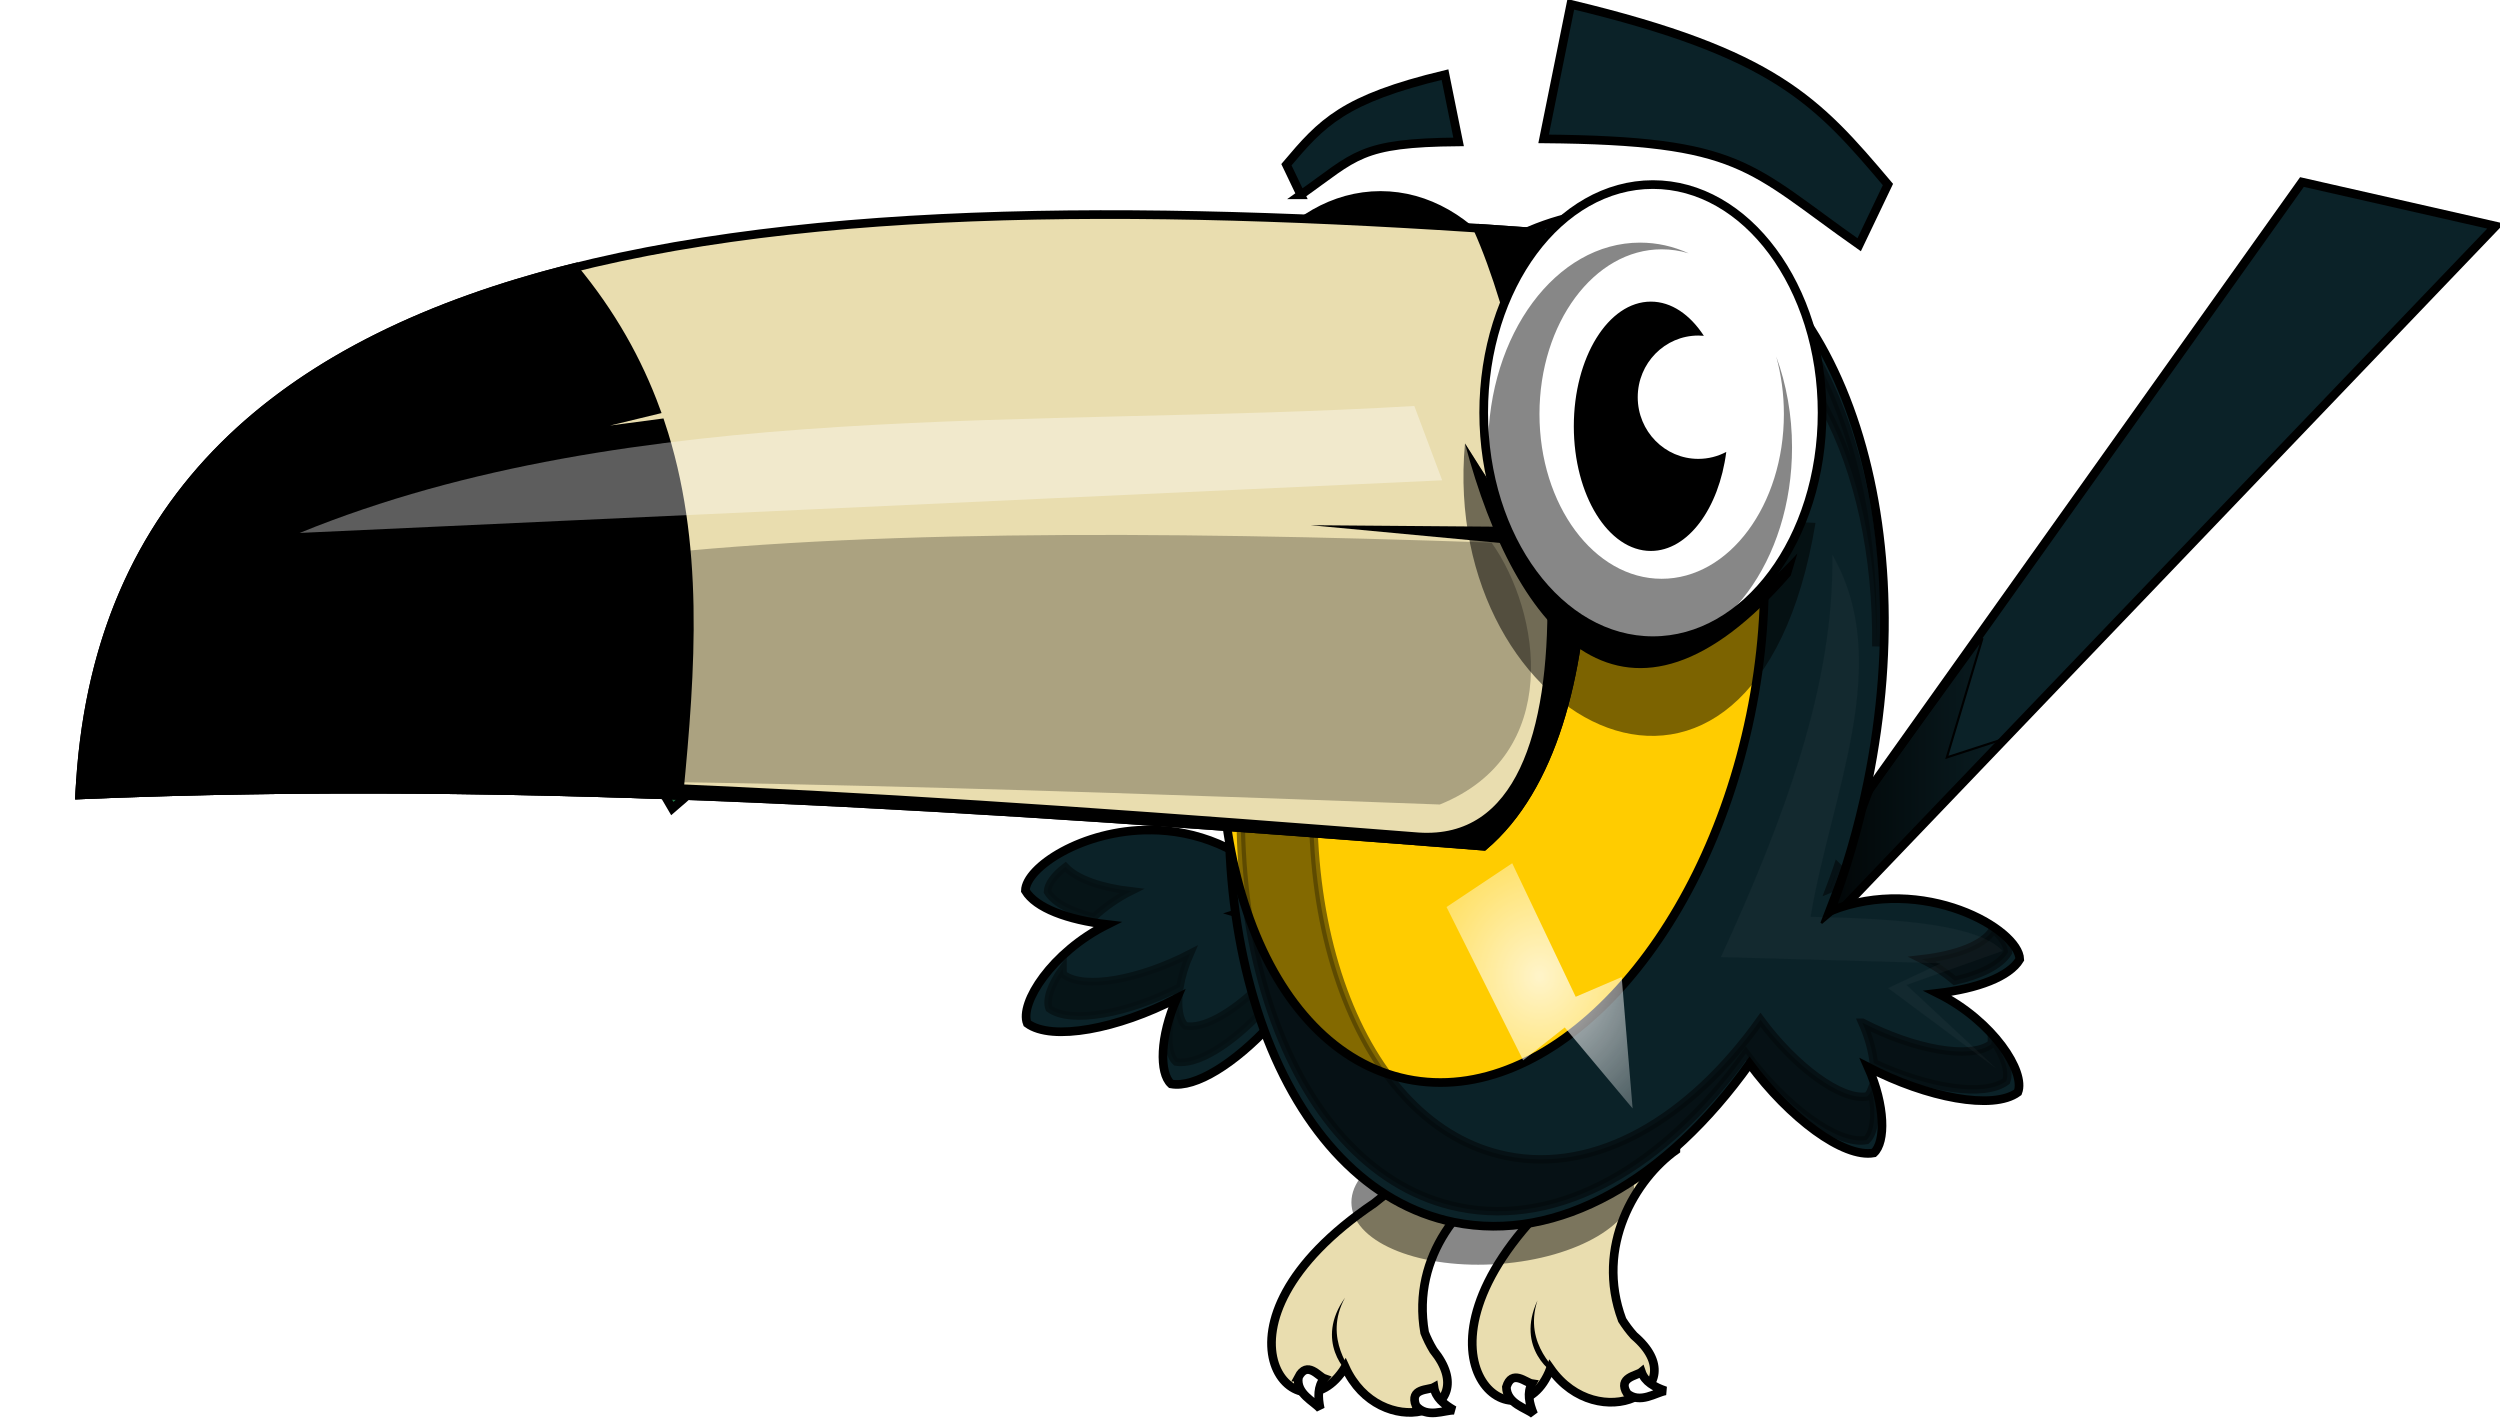 <?xml version="1.0" encoding="UTF-8" standalone="no"?>
<!-- Created with Inkscape (http://www.inkscape.org/) -->

<svg
   xmlns:dc="http://purl.org/dc/elements/1.1/"
   xmlns:cc="http://creativecommons.org/ns#"
   xmlns:rdf="http://www.w3.org/1999/02/22-rdf-syntax-ns#"
   xmlns:svg="http://www.w3.org/2000/svg"
   xmlns="http://www.w3.org/2000/svg"
   xmlns:xlink="http://www.w3.org/1999/xlink"
   xmlns:sodipodi="http://sodipodi.sourceforge.net/DTD/sodipodi-0.dtd"
   xmlns:inkscape="http://www.inkscape.org/namespaces/inkscape"
   width="576.745"
   height="327.238"
   id="svg12756"
   version="1.1"
   inkscape:version="0.48.3.1 r9886"
   sodipodi:docname="tucan.svg"
   inkscape:export-filename="/home/vladimir/Documentos/mis_sitios/pagina_mirror/animales/tucan.png"
   inkscape:export-xdpi="90"
   inkscape:export-ydpi="90">
  <defs
     id="defs12758">
    <inkscape:perspective
       sodipodi:type="inkscape:persp3d"
       inkscape:vp_x="0 : 526.18109 : 1"
       inkscape:vp_y="0 : 1000 : 0"
       inkscape:vp_z="744.09448 : 526.18109 : 1"
       inkscape:persp3d-origin="372.04724 : 350.78739 : 1"
       id="perspective12764" />
    <inkscape:perspective
       id="perspective12579"
       inkscape:persp3d-origin="0.5 : 0.33333333 : 1"
       inkscape:vp_z="1 : 0.5 : 1"
       inkscape:vp_y="0 : 1000 : 0"
       inkscape:vp_x="0 : 0.5 : 1"
       sodipodi:type="inkscape:persp3d" />
    <inkscape:perspective
       id="perspective12792"
       inkscape:persp3d-origin="0.5 : 0.33333333 : 1"
       inkscape:vp_z="1 : 0.5 : 1"
       inkscape:vp_y="0 : 1000 : 0"
       inkscape:vp_x="0 : 0.5 : 1"
       sodipodi:type="inkscape:persp3d" />
    <linearGradient
       inkscape:collect="always"
       xlink:href="#linearGradient12108"
       id="linearGradient12114"
       x1="1667.49"
       y1="12766.527"
       x2="1657.053"
       y2="12233.171"
       gradientUnits="userSpaceOnUse" />
    <linearGradient
       inkscape:collect="always"
       id="linearGradient12108">
      <stop
         style="stop-color:#000000;stop-opacity:1;"
         offset="0"
         id="stop12110" />
      <stop
         style="stop-color:#000000;stop-opacity:0;"
         offset="1"
         id="stop12112" />
    </linearGradient>
    <linearGradient
       inkscape:collect="always"
       xlink:href="#linearGradient12193"
       id="linearGradient12201"
       x1="2154.427"
       y1="12766.035"
       x2="2164.117"
       y2="12341.35"
       gradientUnits="userSpaceOnUse" />
    <linearGradient
       inkscape:collect="always"
       id="linearGradient12193">
      <stop
         style="stop-color:#000000;stop-opacity:1;"
         offset="0"
         id="stop12195" />
      <stop
         style="stop-color:#000000;stop-opacity:0;"
         offset="1"
         id="stop12197" />
    </linearGradient>
    <filter
       color-interpolation-filters="sRGB"
       inkscape:collect="always"
       id="filter12145"
       x="-0.243"
       width="1.486"
       y="-0.25"
       height="1.501">
      <feGaussianBlur
         inkscape:collect="always"
         stdDeviation="11.928"
         id="feGaussianBlur12147" />
    </filter>
    <filter
       color-interpolation-filters="sRGB"
       inkscape:collect="always"
       id="filter12267"
       x="-0.092"
       width="1.183"
       y="-0.135"
       height="1.269">
      <feGaussianBlur
         inkscape:collect="always"
         stdDeviation="4.404"
         id="feGaussianBlur12269" />
    </filter>
    <filter
       color-interpolation-filters="sRGB"
       inkscape:collect="always"
       id="filter12000"
       x="-0.1"
       width="1.201"
       y="-0.197"
       height="1.393">
      <feGaussianBlur
         inkscape:collect="always"
         stdDeviation="28.446"
         id="feGaussianBlur12002" />
    </filter>
    <filter
       color-interpolation-filters="sRGB"
       inkscape:collect="always"
       id="filter12082"
       x="-0.204"
       width="1.408"
       y="-0.088"
       height="1.177">
      <feGaussianBlur
         inkscape:collect="always"
         stdDeviation="7.354"
         id="feGaussianBlur12084" />
    </filter>
    <linearGradient
       inkscape:collect="always"
       xlink:href="#linearGradient12066"
       id="linearGradient12074"
       x1="2124.206"
       y1="12350.469"
       x2="2255.635"
       y2="12189.186"
       gradientUnits="userSpaceOnUse" />
    <linearGradient
       inkscape:collect="always"
       id="linearGradient12066">
      <stop
         style="stop-color:#000000;stop-opacity:1;"
         offset="0"
         id="stop12068" />
      <stop
         style="stop-color:#000000;stop-opacity:0;"
         offset="1"
         id="stop12070" />
    </linearGradient>
    <filter
       color-interpolation-filters="sRGB"
       inkscape:collect="always"
       id="filter11938"
       x="-0.048"
       width="1.095"
       y="-0.109"
       height="1.218">
      <feGaussianBlur
         inkscape:collect="always"
         stdDeviation="16.498"
         id="feGaussianBlur11940" />
    </filter>
    <filter
       color-interpolation-filters="sRGB"
       inkscape:collect="always"
       id="filter11909"
       x="-0.126"
       width="1.253"
       y="-0.219"
       height="1.438">
      <feGaussianBlur
         inkscape:collect="always"
         stdDeviation="5.849"
         id="feGaussianBlur11911" />
    </filter>
    <filter
       color-interpolation-filters="sRGB"
       inkscape:collect="always"
       id="filter11803"
       x="-0.101"
       width="1.201"
       y="-0.144"
       height="1.288">
      <feGaussianBlur
         inkscape:collect="always"
         stdDeviation="21.591"
         id="feGaussianBlur11805" />
    </filter>
    <filter
       color-interpolation-filters="sRGB"
       inkscape:collect="always"
       id="filter11762"
       x="-0.108"
       width="1.217"
       y="-0.084"
       height="1.169">
      <feGaussianBlur
         inkscape:collect="always"
         stdDeviation="15.976"
         id="feGaussianBlur11764" />
    </filter>
    <filter
       color-interpolation-filters="sRGB"
       inkscape:collect="always"
       id="filter11859"
       x="-0.179"
       width="1.358"
       y="-0.202"
       height="1.403">
      <feGaussianBlur
         inkscape:collect="always"
         stdDeviation="11.452"
         id="feGaussianBlur11861" />
    </filter>
    <filter
       color-interpolation-filters="sRGB"
       inkscape:collect="always"
       id="filter11687"
       x="-0.131"
       width="1.262"
       y="-0.657"
       height="2.314">
      <feGaussianBlur
         inkscape:collect="always"
         stdDeviation="34.049"
         id="feGaussianBlur11689" />
    </filter>
    <filter
       color-interpolation-filters="sRGB"
       inkscape:collect="always"
       id="filter11697"
       x="-0.097"
       width="1.195"
       y="-0.877"
       height="2.755">
      <feGaussianBlur
         inkscape:collect="always"
         stdDeviation="21.414"
         id="feGaussianBlur11699" />
    </filter>
    <filter
       color-interpolation-filters="sRGB"
       inkscape:collect="always"
       id="filter11829"
       x="-0.241"
       width="1.482"
       y="-0.132"
       height="1.264">
      <feGaussianBlur
         inkscape:collect="always"
         stdDeviation="13.06"
         id="feGaussianBlur11831" />
    </filter>
    <filter
       color-interpolation-filters="sRGB"
       inkscape:collect="always"
       id="filter11899"
       x="-0.228"
       width="1.457"
       y="-0.169"
       height="1.339">
      <feGaussianBlur
         inkscape:collect="always"
         stdDeviation="13.339"
         id="feGaussianBlur11901" />
    </filter>
    <linearGradient
       inkscape:collect="always"
       xlink:href="#linearGradient11956"
       id="linearGradient11962"
       x1="1983.423"
       y1="12202.362"
       x2="2246.577"
       y2="12202.362"
       gradientUnits="userSpaceOnUse" />
    <linearGradient
       inkscape:collect="always"
       id="linearGradient11956">
      <stop
         style="stop-color:#ffffff;stop-opacity:1;"
         offset="0"
         id="stop11958" />
      <stop
         style="stop-color:#ffffff;stop-opacity:0;"
         offset="1"
         id="stop11960" />
    </linearGradient>
    <filter
       color-interpolation-filters="sRGB"
       inkscape:collect="always"
       id="filter11952"
       x="-0.144"
       width="1.288"
       y="-0.542"
       height="2.084">
      <feGaussianBlur
         inkscape:collect="always"
         stdDeviation="12.264"
         id="feGaussianBlur11954" />
    </filter>
    <radialGradient
       inkscape:collect="always"
       xlink:href="#linearGradient11982"
       id="radialGradient11988"
       cx="1834.942"
       cy="12008.477"
       fx="1834.942"
       fy="12008.477"
       r="103.811"
       gradientTransform="matrix(1,0,0,1.131,0,-1577.48)"
       gradientUnits="userSpaceOnUse" />
    <linearGradient
       inkscape:collect="always"
       id="linearGradient11982">
      <stop
         style="stop-color:#ffffff;stop-opacity:1;"
         offset="0"
         id="stop11984" />
      <stop
         style="stop-color:#ffffff;stop-opacity:0;"
         offset="1"
         id="stop11986" />
    </linearGradient>
    <filter
       color-interpolation-filters="sRGB"
       inkscape:collect="always"
       id="filter11978"
       x="-0.709"
       width="2.418"
       y="-0.538"
       height="2.076">
      <feGaussianBlur
         inkscape:collect="always"
         stdDeviation="25.367"
         id="feGaussianBlur11980" />
    </filter>
    <radialGradient
       inkscape:collect="always"
       xlink:href="#linearGradient12018"
       id="radialGradient12024"
       cx="1810.193"
       cy="12603.866"
       fx="1810.193"
       fy="12603.866"
       r="237.274"
       gradientTransform="matrix(1,0,0,0.713,0,3616.89)"
       gradientUnits="userSpaceOnUse" />
    <linearGradient
       inkscape:collect="always"
       id="linearGradient12018">
      <stop
         style="stop-color:#ffffff;stop-opacity:1;"
         offset="0"
         id="stop12020" />
      <stop
         style="stop-color:#ffffff;stop-opacity:0;"
         offset="1"
         id="stop12022" />
    </linearGradient>
    <filter
       color-interpolation-filters="sRGB"
       inkscape:collect="always"
       id="filter12014"
       x="-0.253"
       width="1.506"
       y="-0.445"
       height="1.89">
      <feGaussianBlur
         inkscape:collect="always"
         stdDeviation="33.204"
         id="feGaussianBlur12016" />
    </filter>
    <filter
       color-interpolation-filters="sRGB"
       inkscape:collect="always"
       id="filter12062">
      <feGaussianBlur
         inkscape:collect="always"
         stdDeviation="8.155"
         id="feGaussianBlur12064" />
    </filter>
    <filter
       color-interpolation-filters="sRGB"
       inkscape:collect="always"
       id="filter12121"
       x="-0.073"
       width="1.145"
       y="-0.104"
       height="1.207">
      <feGaussianBlur
         inkscape:collect="always"
         stdDeviation="8.496"
         id="feGaussianBlur12123" />
    </filter>
    <filter
       color-interpolation-filters="sRGB"
       inkscape:collect="always"
       id="filter12135"
       x="-0.211"
       width="1.422"
       y="-0.165"
       height="1.329">
      <feGaussianBlur
         inkscape:collect="always"
         stdDeviation="3.328"
         id="feGaussianBlur12137" />
    </filter>
    <filter
       color-interpolation-filters="sRGB"
       inkscape:collect="always"
       id="filter12155">
      <feGaussianBlur
         inkscape:collect="always"
         stdDeviation="2.866"
         id="feGaussianBlur12157" />
    </filter>
    <linearGradient
       inkscape:collect="always"
       xlink:href="#linearGradient12369"
       id="linearGradient12377"
       x1="2106.405"
       y1="12687.062"
       x2="1990.691"
       y2="12774.409"
       gradientUnits="userSpaceOnUse" />
    <linearGradient
       inkscape:collect="always"
       id="linearGradient12369">
      <stop
         style="stop-color:#000000;stop-opacity:1;"
         offset="0"
         id="stop12371" />
      <stop
         style="stop-color:#000000;stop-opacity:0;"
         offset="1"
         id="stop12373" />
    </linearGradient>
    <filter
       color-interpolation-filters="sRGB"
       inkscape:collect="always"
       id="filter12217">
      <feGaussianBlur
         inkscape:collect="always"
         stdDeviation="2.837"
         id="feGaussianBlur12219" />
    </filter>
    <filter
       color-interpolation-filters="sRGB"
       inkscape:collect="always"
       id="filter12251">
      <feGaussianBlur
         inkscape:collect="always"
         stdDeviation="4.785"
         id="feGaussianBlur12253" />
    </filter>
    <filter
       color-interpolation-filters="sRGB"
       inkscape:collect="always"
       id="filter12257"
       x="-0.335"
       width="1.67"
       y="-0.425"
       height="1.85">
      <feGaussianBlur
         inkscape:collect="always"
         stdDeviation="7.472"
         id="feGaussianBlur12259" />
    </filter>
    <radialGradient
       inkscape:collect="always"
       xlink:href="#linearGradient12281"
       id="radialGradient12287"
       cx="2062.614"
       cy="12658.969"
       fx="2062.614"
       fy="12658.969"
       r="43.6"
       gradientTransform="matrix(1,0,0,0.876,0,1573.961)"
       gradientUnits="userSpaceOnUse" />
    <linearGradient
       inkscape:collect="always"
       id="linearGradient12281">
      <stop
         style="stop-color:#ffffff;stop-opacity:1;"
         offset="0"
         id="stop12283" />
      <stop
         style="stop-color:#ffffff;stop-opacity:0;"
         offset="1"
         id="stop12285" />
    </linearGradient>
    <filter
       color-interpolation-filters="sRGB"
       inkscape:collect="always"
       id="filter12383"
       x="-0.355"
       width="1.711"
       y="-0.429"
       height="1.859">
      <feGaussianBlur
         inkscape:collect="always"
         stdDeviation="8.652"
         id="feGaussianBlur12385" />
    </filter>
    <filter
       color-interpolation-filters="sRGB"
       inkscape:collect="always"
       id="filter12365"
       x="-0.151"
       width="1.302"
       y="-0.364"
       height="1.727">
      <feGaussianBlur
         inkscape:collect="always"
         stdDeviation="4.426"
         id="feGaussianBlur12367" />
    </filter>
    <filter
       color-interpolation-filters="sRGB"
       inkscape:collect="always"
       id="filter12393"
       x="-0.279"
       width="1.557"
       y="-0.161"
       height="1.322">
      <feGaussianBlur
         inkscape:collect="always"
         stdDeviation="18.77"
         id="feGaussianBlur12395" />
    </filter>
    <linearGradient
       inkscape:collect="always"
       xlink:href="#linearGradient12610"
       id="linearGradient12616"
       x1="1950.034"
       y1="11913.791"
       x2="2066.395"
       y2="11913.791"
       gradientUnits="userSpaceOnUse" />
    <linearGradient
       inkscape:collect="always"
       id="linearGradient12610">
      <stop
         style="stop-color:#000000;stop-opacity:1;"
         offset="0"
         id="stop12612" />
      <stop
         style="stop-color:#000000;stop-opacity:0;"
         offset="1"
         id="stop12614" />
    </linearGradient>
    <filter
       color-interpolation-filters="sRGB"
       inkscape:collect="always"
       id="filter12606"
       x="-0.167"
       width="1.335"
       y="-0.11"
       height="1.22">
      <feGaussianBlur
         inkscape:collect="always"
         stdDeviation="6.028"
         id="feGaussianBlur12608" />
    </filter>
    <linearGradient
       y2="11913.791"
       x2="2066.395"
       y1="11913.791"
       x1="1950.034"
       gradientUnits="userSpaceOnUse"
       id="linearGradient13023"
       xlink:href="#linearGradient12610"
       inkscape:collect="always" />
    <inkscape:perspective
       id="perspective17279"
       inkscape:persp3d-origin="0.5 : 0.33333333 : 1"
       inkscape:vp_z="1 : 0.5 : 1"
       inkscape:vp_y="0 : 1000 : 0"
       inkscape:vp_x="0 : 0.5 : 1"
       sodipodi:type="inkscape:persp3d" />
  </defs>
  <sodipodi:namedview
     id="base"
     pagecolor="#ffffff"
     bordercolor="#666666"
     borderopacity="1.0"
     inkscape:pageopacity="0.0"
     inkscape:pageshadow="2"
     inkscape:zoom="0.35"
     inkscape:cx="585.05531"
     inkscape:cy="-198.45977"
     inkscape:document-units="px"
     inkscape:current-layer="g12618"
     showgrid="false"
     inkscape:window-width="1264"
     inkscape:window-height="715"
     inkscape:window-x="0"
     inkscape:window-y="48"
     inkscape:window-maximized="1"
     fit-margin-top="0"
     fit-margin-left="0"
     fit-margin-right="0"
     fit-margin-bottom="0" />
  <g
     inkscape:label="Capa 1"
     inkscape:groupmode="layer"
     id="layer1"
     transform="translate(-120.169,-215.193)">
    <g
       transform="matrix(0.5,0,0,0.5,-442.127,-5561.613)"
       id="g12618">
      <g
         style="stroke-width:15.914;stroke-miterlimit:4;stroke-dasharray:none"
         transform="matrix(-0.251,0,0,0.251,1916.997,9620.313)"
         id="g5889-8-8">
        <path
           id="path5612-6-6-3"
           transform="matrix(-3.979,0,0,3.979,7626.849,-38274.799)"
           d="m 1654.938,11938.406 c -31.546,-0.183 -57.616,17.338 -57.875,28.032 4.786,7.989 19.56,13.508 37.844,15.624 -25.767,12.856 -40.609,36.376 -36.969,45.688 11.387,8.376 41.753,2.581 69.062,-11.562 -7.84,17.688 -8.128,34.463 -2.625,39.531 22.464,4.095 73.237,-46.751 79.531,-89.781 -17.791,0.398 -32.37,5.164 -44.094,12.343 -1.51,-0.526 -3.01,-0.969 -4.5,-1.406 7.961,-2.468 15.382,-5.709 21.719,-9.813 -19.397,-21.142 -41.872,-28.538 -62.094,-28.656 z"
           style="color:#000000;fill:#0b2228;fill-opacity:1;fill-rule:nonzero;stroke:#000000;stroke-width:4;stroke-linecap:butt;stroke-linejoin:miter;stroke-miterlimit:4;stroke-opacity:1;stroke-dasharray:none;stroke-dashoffset:0;marker:none;visibility:visible;display:inline;overflow:visible;filter:url(#filter5039-2-2);enable-background:accumulate"
           inkscape:connector-curvature="0" />
      </g>
      <g
         style="stroke-width:1.509;stroke-miterlimit:4;stroke-dasharray:none"
         transform="matrix(2.004,-1.737,1.737,2.004,-1681.792,10158.201)"
         id="g3917-4-0-0-5-1-6-5-8">
        <path
           style="color:#000000;fill:#217844;fill-opacity:1;fill-rule:nonzero;stroke:#000000;stroke-width:1.509;stroke-linecap:butt;stroke-linejoin:miter;stroke-miterlimit:4;stroke-opacity:1;stroke-dasharray:none;stroke-dashoffset:0;marker:none;visibility:visible;display:inline;overflow:visible;enable-background:accumulate"
           d="m 451.25,965.344 c 28.141,0.315 44.761,-10.329 53.393,-28.571 -31.365,-11.937 -48.212,-0.909 -53.393,28.571 z"
           id="path3860-2-1-2-4-7-5-62-0"
           transform="translate(0,308.268)"
           sodipodi:nodetypes="ccc"
           inkscape:connector-curvature="0" />
        <path
           style="fill:#000000;stroke:none"
           d="m 450.907,964.939 c 12.081,-16.779 28.293,-30.042 51.139,-27.653 -30.052,-2.132 -41.412,13.722 -51.139,27.653 z"
           id="path3862-13-4-3-6-6-3-1-8"
           transform="translate(0,308.268)"
           sodipodi:nodetypes="ccc"
           inkscape:connector-curvature="0" />
        <path
           style="color:#000000;fill:#000000;fill-opacity:1;fill-rule:nonzero;stroke:none;stroke-width:1.509;marker:none;visibility:visible;display:inline;overflow:visible;enable-background:accumulate"
           d="m 462.534,1252.802 c 7.037,1.205 6.324,6.367 8.058,10.281 -1.954,-3.595 -2.044,-7.62 -8.058,-10.281 z"
           id="path3864-2-2-0-6-2-0-1-5"
           sodipodi:nodetypes="ccc"
           inkscape:connector-curvature="0" />
      </g>
      <path
         id="path4315-1-8"
         d="m 1801.611,12077.248 c -14.51,10.448 -29.672,20.666 -42.963,31.523 -83.697,56.509 -35.537,111.907 -13.394,75.599 15.851,34.881 64.661,21.91 40.697,-7.754 -1.683,-2.769 -2.98,-5.5 -4.032,-8.144 -6.234,-35.797 18.217,-62.869 38.85,-72.445 3.864,-17.247 -6.892,-18.829 -19.158,-18.779 z"
         style="color:#000000;fill:#e9ddaf;fill-opacity:1;fill-rule:nonzero;stroke:#000000;stroke-width:4;stroke-linecap:butt;stroke-linejoin:miter;stroke-miterlimit:4;stroke-opacity:1;stroke-dasharray:none;stroke-dashoffset:0;marker:none;visibility:visible;display:inline;overflow:visible;filter:url(#filter5039-2-2);enable-background:accumulate"
         inkscape:connector-curvature="0" />
      <path
         sodipodi:nodetypes="ccc"
         id="path4380-0-1"
         d="m 1749.257,12188.889 c -0.39,-2.302 -14.576,-17.493 -4.066,-36.52 -14.089,19.702 0.381,35.259 4.066,36.52 z"
         style="fill:#000000;stroke:none"
         inkscape:connector-curvature="0" />
      <path
         sodipodi:nodetypes="cccc"
         id="path4382-21-8"
         d="m 1723.679,12189.026 c -1.203,7.687 7.165,11.114 10.074,14.591 -1.112,-5.379 -1.243,-10.346 1.823,-13.971 -2.629,-0.908 -7.825,-8.397 -11.897,-0.62 z"
         style="color:#000000;fill:#ffffff;fill-opacity:1;fill-rule:nonzero;stroke:#000000;stroke-width:4;stroke-linecap:butt;stroke-linejoin:miter;stroke-miterlimit:4;stroke-opacity:1;stroke-dasharray:none;stroke-dashoffset:0;marker:none;visibility:visible;display:inline;overflow:visible;enable-background:accumulate"
         inkscape:connector-curvature="0" />
      <path
         sodipodi:nodetypes="cccc"
         id="path4382-2-2-5"
         d="m 1777.913,12202.22 c 4.976,5.981 13.077,1.962 17.609,2.076 -4.772,-2.719 -8.589,-5.902 -9.285,-10.598 -2.418,1.374 -11.473,0.328 -8.325,8.522 z"
         style="color:#000000;fill:#ffffff;fill-opacity:1;fill-rule:nonzero;stroke:#000000;stroke-width:4;stroke-linecap:butt;stroke-linejoin:miter;stroke-miterlimit:4;stroke-opacity:1;stroke-dasharray:none;stroke-dashoffset:0;marker:none;visibility:visible;display:inline;overflow:visible;enable-background:accumulate"
         inkscape:connector-curvature="0" />
      <path
         id="path4315-0"
         d="m 1875.56,12069.358 c -12.331,12.948 -25.344,25.792 -36.4,38.917 -71.816,70.999 -14.251,116.546 0.803,76.772 22.022,31.353 67.596,9.588 38.564,-15.139 -2.165,-2.411 -3.945,-4.854 -5.468,-7.258 -12.74,-34.029 6.289,-65.153 24.797,-78.376 0.611,-17.664 -10.252,-17.232 -22.298,-14.916 z"
         style="color:#000000;fill:#e9ddaf;fill-opacity:1;fill-rule:nonzero;stroke:#000000;stroke-width:4;stroke-linecap:butt;stroke-linejoin:miter;stroke-miterlimit:4;stroke-opacity:1;stroke-dasharray:none;stroke-dashoffset:0;marker:none;visibility:visible;display:inline;overflow:visible;filter:url(#filter5039-2-2);enable-background:accumulate"
         inkscape:connector-curvature="0" />
      <path
         sodipodi:nodetypes="ccc"
         id="path4380-1-1"
         d="m 1844.732,12188.749 c -0.808,-2.191 -17.557,-14.499 -10.743,-35.14 -10.206,21.966 6.889,34.582 10.743,35.14 z"
         style="fill:#000000;stroke:none"
         inkscape:connector-curvature="0" />
      <path
         sodipodi:nodetypes="cccc"
         id="path4382-9-4"
         d="m 1819.619,12193.609 c 0.237,7.777 9.095,9.599 12.596,12.479 -2.086,-5.081 -3.133,-9.938 -0.789,-14.067 -2.751,-0.407 -9.242,-6.807 -11.807,1.588 z"
         style="color:#000000;fill:#ffffff;fill-opacity:1;fill-rule:nonzero;stroke:#000000;stroke-width:4;stroke-linecap:butt;stroke-linejoin:miter;stroke-miterlimit:4;stroke-opacity:1;stroke-dasharray:none;stroke-dashoffset:0;marker:none;visibility:visible;display:inline;overflow:visible;enable-background:accumulate"
         inkscape:connector-curvature="0" />
      <path
         sodipodi:nodetypes="cccc"
         id="path4382-2-5-9"
         d="m 1875.357,12196.556 c 5.996,4.96 13.214,-0.487 17.69,-1.213 -5.193,-1.79 -9.531,-4.212 -11.083,-8.7 -2.122,1.798 -11.215,2.442 -6.607,9.913 z"
         style="color:#000000;fill:#ffffff;fill-opacity:1;fill-rule:nonzero;stroke:#000000;stroke-width:4;stroke-linecap:butt;stroke-linejoin:miter;stroke-miterlimit:4;stroke-opacity:1;stroke-dasharray:none;stroke-dashoffset:0;marker:none;visibility:visible;display:inline;overflow:visible;enable-background:accumulate"
         inkscape:connector-curvature="0" />
      <path
         sodipodi:nodetypes="ccccc"
         id="path5815-9-8"
         d="m 1724.777,11643.499 c 25.609,-17.99 26.899,-24.022 72.799,-24.426 l -6.272,-31.037 c -47.105,11.291 -56.834,22.248 -73.164,41.567 l 6.638,13.896 z"
         style="color:#000000;fill:#0b2228;fill-opacity:1;fill-rule:nonzero;stroke:#000000;stroke-width:4;stroke-linecap:butt;stroke-linejoin:miter;stroke-miterlimit:4;stroke-opacity:1;stroke-dasharray:none;stroke-dashoffset:0;marker:none;visibility:visible;display:inline;overflow:visible;filter:url(#filter5039-2-2);enable-background:accumulate"
         inkscape:connector-curvature="0" />
      <path
         id="path5925-3"
         d="m 1912.495,12037.754 363.585,-379.835 -89.373,-20.312 -276.243,387.96 2.031,12.187 z"
         style="color:#000000;fill:#0b2228;fill-opacity:1;fill-rule:nonzero;stroke:#000000;stroke-width:4;stroke-linecap:butt;stroke-linejoin:miter;stroke-miterlimit:4;stroke-opacity:1;stroke-dasharray:none;stroke-dashoffset:0;marker:none;visibility:visible;display:inline;overflow:visible;filter:url(#filter5039-2-2);enable-background:accumulate"
         inkscape:connector-curvature="0" />
      <path
         transform="matrix(1.172,-0.088,0.103,0.996,-1566.068,193.467)"
         d="m 1873.833,12120.099 c 0,17.573 -24.874,31.819 -55.558,31.819 -30.684,0 -55.558,-14.246 -55.558,-31.819 0,-17.574 24.874,-31.82 55.558,-31.82 30.684,0 55.558,14.246 55.558,31.82 z"
         sodipodi:ry="31.819805"
         sodipodi:rx="55.558388"
         sodipodi:cy="12120.099"
         sodipodi:cx="1818.2745"
         id="path11903"
         style="opacity:0.687;color:#000000;fill:#000000;fill-opacity:1;fill-rule:nonzero;stroke:none;stroke-width:4;marker:none;visibility:visible;display:inline;overflow:visible;filter:url(#filter11909);enable-background:accumulate"
         sodipodi:type="arc" />
      <g
         style="opacity:0.651;stroke-width:15.914;stroke-miterlimit:4;stroke-dasharray:none"
         transform="matrix(-0.251,0,0,0.251,1915.084,9615.497)"
         id="g5889-8-8-1">
        <path
           id="path5612-6-6-3-8"
           d="m 1190.822,9314.95 c 20.512,15.704 32.63,32.364 32.958,45.879 -12.387,20.679 -43.861,36.621 -85.296,46.534 -19.002,-17.715 -42.235,-34.505 -68.981,-47.847 55.199,-6.388 100.886,-22.007 121.319,-44.565 z m -354.32,16.426 c 9.605,3.949 19.544,7.446 29.782,10.62 -5.012,1.472 -10.031,2.94 -15.11,4.709 -6.345,-3.886 -12.971,-7.512 -19.818,-10.949 1.699,-1.486 3.438,-2.95 5.146,-4.38 z m -127.231,27.701 c 2.573,0.055 5.13,0.22 7.665,0.329 47.607,129.837 187.193,259.974 253.477,247.893 11.191,-10.308 15.193,-35.069 10.84,-66.134 24.922,59.721 25.335,115.306 6.679,132.485 -78.71,14.348 -256.605,-163.806 -278.66,-314.574 z m 252.273,115.187 c 91.879,47.581 194.034,67.052 232.345,38.871 1.291,-3.3 1.922,-7.123 1.862,-11.388 21.881,29.744 31.234,57.869 24.964,73.909 -39.656,29.169 -144.997,9.261 -240.228,-39.638 -3.165,-19.043 -9.376,-40.172 -18.942,-61.755 z"
           style="opacity:0.799;color:#000000;fill:#000000;fill-opacity:1;fill-rule:nonzero;stroke:#000000;stroke-width:14.015;stroke-linecap:butt;stroke-linejoin:miter;stroke-miterlimit:4;stroke-opacity:1;stroke-dasharray:none;stroke-dashoffset:0;marker:none;visibility:visible;display:inline;overflow:visible;filter:url(#filter11803);enable-background:accumulate"
           inkscape:connector-curvature="0" />
      </g>
      <path
         id="path5470-6"
         d="m 1871.625,11651.188 c -73.608,0.1 -148.156,86.536 -172.312,204.781 -26.203,128.266 16.821,245.368 96.094,261.562 48.06,9.818 98.399,-19.706 136.438,-73.062 18.374,24.905 43.355,43.645 57.344,41.093 5.505,-5.069 5.223,-21.835 -2.625,-39.531 27.309,14.144 57.675,19.939 69.062,11.563 3.64,-9.312 -11.201,-32.833 -36.969,-45.688 18.284,-2.116 33.058,-7.635 37.844,-15.625 -0.338,-13.916 -44.374,-39.412 -87.344,-22.375 7.113,-18.575 12.959,-38.429 17.219,-59.281 26.203,-128.266 -16.821,-245.367 -96.094,-261.563 -6.193,-1.265 -12.418,-1.884 -18.656,-1.874 z"
         style="color:#000000;fill:#0b2228;fill-opacity:1;fill-rule:nonzero;stroke:#000000;stroke-width:4;stroke-linecap:butt;stroke-linejoin:miter;stroke-miterlimit:4;stroke-opacity:1;stroke-dasharray:none;stroke-dashoffset:0;marker:none;visibility:visible;display:inline;overflow:visible;filter:url(#filter5039-2-2);enable-background:accumulate"
         inkscape:connector-curvature="0" />
      <path
         transform="matrix(0.204,0.042,-0.042,0.204,2058.986,10075.837)"
         d="m 1154.286,8624.016 c 0,520.85 -260.954,943.083 -582.857,943.083 -321.903,0 -582.857,-422.233 -582.857,-943.083 0,-520.85 260.954,-943.083 582.857,-943.083 321.903,0 582.857,422.233 582.857,943.083 z"
         sodipodi:ry="943.08264"
         sodipodi:rx="582.85712"
         sodipodi:cy="8624.0156"
         sodipodi:cx="571.42853"
         id="path5470-9-0"
         style="color:#000000;fill:#ffcc00;fill-opacity:1;fill-rule:nonzero;stroke:#000000;stroke-width:19.234;stroke-linecap:butt;stroke-linejoin:miter;stroke-miterlimit:4;stroke-opacity:1;stroke-dasharray:none;stroke-dashoffset:0;marker:none;visibility:visible;display:inline;overflow:visible;filter:url(#filter5039-2-2);enable-background:accumulate"
         sodipodi:type="arc" />
      <path
         id="path5470-6-2"
         d="m 1871.697,11658.132 c -71.426,0.1 -143.764,83.967 -167.203,198.705 -25.427,124.465 16.322,238.095 93.245,253.806 46.635,9.531 95.482,-19.118 132.392,-70.892 17.829,24.163 42.069,42.35 55.643,39.875 3.724,-3.428 4.713,-12.369 2.396,-23.293 -0.514,1.322 -1.18,2.399 -2.002,3.159 -12.021,2.186 -33.485,-13.939 -49.276,-35.328 -32.69,45.854 -75.96,71.221 -117.261,62.77 -68.127,-13.905 -105.09,-114.52 -82.571,-224.758 20.759,-101.617 84.812,-175.868 148.07,-175.968 5.361,-0.01 10.72,0.513 16.041,1.607 55.3,11.292 90.061,79.723 89.151,164.051 2.978,-98.254 -36.631,-178.862 -100.523,-191.916 -6.009,-1.229 -12.05,-1.829 -18.103,-1.818 z m 100.796,295.619 c -1.139,3.301 -2.319,6.579 -3.548,9.793 0.092,-0.04 0.183,-0.06 0.273,-0.09 1.137,-3.194 2.216,-6.439 3.275,-9.706 z m 71.412,28.139 c 0.051,0.298 0.114,0.566 0.121,0.854 -4.112,6.862 -16.824,11.614 -32.537,13.43 5.665,2.826 10.713,6.251 15.04,9.918 11.939,-2.726 21.038,-7.22 24.562,-13.101 -0.082,-3.293 -2.699,-7.234 -7.186,-11.101 z m -59.98,43.607 c 2.941,6.63 4.651,13.121 5.246,18.681 24.833,11.565 50.842,15.83 61.071,8.306 1.697,-4.34 -0.753,-11.863 -6.519,-19.891 0.01,1.063 -0.131,2.022 -0.455,2.853 -9.786,7.205 -35.873,2.205 -59.343,-9.949 z"
         style="opacity:0.699;color:#000000;fill:#000000;fill-opacity:1;fill-rule:nonzero;stroke:#000000;stroke-width:3.881;stroke-linecap:butt;stroke-linejoin:miter;stroke-miterlimit:4;stroke-opacity:1;stroke-dasharray:none;stroke-dashoffset:0;marker:none;visibility:visible;display:inline;overflow:visible;filter:url(#filter11762);enable-background:accumulate"
         inkscape:connector-curvature="0" />
      <path
         transform="matrix(0.297,0,0,0.297,1585.054,9309.948)"
         d="m 857.143,8212.362 c 0,195.667 -117.685,354.286 -262.857,354.286 -145.172,0 -262.857,-158.619 -262.857,-354.286 0,-195.667 117.685,-354.286 262.857,-354.286 145.172,0 262.857,158.619 262.857,354.286 z"
         sodipodi:ry="354.28571"
         sodipodi:rx="262.85715"
         sodipodi:cy="8212.3623"
         sodipodi:cx="594.28571"
         id="path5533-5-4"
         style="color:#000000;fill:#000000;fill-opacity:1;fill-rule:nonzero;stroke:#000000;stroke-width:13.457;stroke-linecap:butt;stroke-linejoin:miter;stroke-miterlimit:4;stroke-opacity:1;stroke-dasharray:none;stroke-dashoffset:0;marker:none;visibility:visible;display:inline;overflow:visible;filter:url(#filter5039-2-2);enable-background:accumulate"
         sodipodi:type="arc" />
      <path
         sodipodi:nodetypes="cccc"
         id="path5472-7"
         d="m 1835.707,11660.938 c 25.225,74.722 36.968,229.116 -26.55,283.109 -234.121,-18.391 -442.195,-32.356 -647.803,-23.678 12.49,-267.415 331.858,-284.521 674.353,-259.431 z"
         style="color:#000000;fill:#e9ddaf;fill-opacity:1;fill-rule:nonzero;stroke:#000000;stroke-width:4;stroke-linecap:butt;stroke-linejoin:miter;stroke-miterlimit:4;stroke-opacity:1;stroke-dasharray:none;stroke-dashoffset:0;marker:none;visibility:visible;display:inline;overflow:visible;filter:url(#filter5039-2-2);enable-background:accumulate"
         inkscape:connector-curvature="0" />
      <path
         sodipodi:nodetypes="ccccccc"
         id="path5472-0-8"
         d="m 1806.293,11658.887 c 33.636,74.59 66.808,287.079 -27.295,280.85 -222.566,-17.483 -421.597,-30.964 -617.343,-24.797 -0.113,1.799 -0.213,3.605 -0.298,5.428 205.608,-8.678 413.682,5.29 647.804,23.681 63.518,-53.992 51.774,-208.391 26.549,-283.112 -9.827,-0.72 -19.634,-1.405 -29.416,-2.05 z"
         style="color:#000000;fill:#000000;fill-opacity:1;fill-rule:nonzero;stroke:#000000;stroke-width:4;stroke-linecap:butt;stroke-linejoin:miter;stroke-miterlimit:4;stroke-opacity:1;stroke-dasharray:none;stroke-dashoffset:0;marker:none;visibility:visible;display:inline;overflow:visible;filter:url(#filter5039-2-2);enable-background:accumulate"
         inkscape:connector-curvature="0" />
      <path
         sodipodi:nodetypes="cccc"
         id="path5792-7"
         d="m 1953.88,11808.99 c -73.624,80.449 -116.017,8.221 -153.356,-50.78 23.55,88.745 74.67,148.141 150.309,60.936 l 3.047,-10.156 z"
         style="color:#000000;fill:#000000;fill-opacity:1;fill-rule:nonzero;stroke:none;stroke-width:15.914;marker:none;visibility:visible;display:inline;overflow:visible;filter:url(#filter5039-2-2);enable-background:accumulate"
         inkscape:connector-curvature="0" />
      <path
         sodipodi:nodetypes="cccc"
         id="path5792-7-2"
         d="m 1942.452,11793.99 c -73.624,80.449 -104.589,23.221 -141.927,-35.78 -12.002,131.011 133.58,206.556 161.738,36.65 l -19.81,-0.87 z"
         style="opacity:0.715;color:#000000;fill:#000000;fill-opacity:1;fill-rule:nonzero;stroke:none;stroke-width:15.914;marker:none;visibility:visible;display:inline;overflow:visible;filter:url(#filter11859);enable-background:accumulate"
         inkscape:connector-curvature="0" />
      <path
         transform="matrix(0.297,0,0,0.297,1710.728,9304.923)"
         d="m 857.143,8212.362 c 0,195.667 -117.685,354.286 -262.857,354.286 -145.172,0 -262.857,-158.619 -262.857,-354.286 0,-195.667 117.685,-354.286 262.857,-354.286 145.172,0 262.857,158.619 262.857,354.286 z"
         sodipodi:ry="354.28571"
         sodipodi:rx="262.85715"
         sodipodi:cy="8212.3623"
         sodipodi:cx="594.28571"
         id="path5533-0"
         style="color:#000000;fill:#ffffff;fill-opacity:1;fill-rule:nonzero;stroke:#000000;stroke-width:13.457;stroke-linecap:butt;stroke-linejoin:miter;stroke-miterlimit:4;stroke-opacity:1;stroke-dasharray:none;stroke-dashoffset:0;marker:none;visibility:visible;display:inline;overflow:visible;filter:url(#filter5039-2-2);enable-background:accumulate"
         sodipodi:type="arc" />
      <path
         id="path5565-4"
         d="m 1886.292,11692.779 c -19.633,0 -35.55,25.754 -35.55,57.52 0,31.766 15.918,57.519 35.55,57.519 17.128,0 31.427,-19.602 34.796,-45.698 -3.862,2.052 -8.255,3.213 -12.913,3.213 -15.433,0 -27.939,-12.737 -27.939,-28.45 0,-15.713 12.506,-28.449 27.939,-28.449 0.866,0 1.723,0.04 2.568,0.117 -6.372,-9.773 -14.979,-15.772 -24.451,-15.772 z"
         style="color:#000000;fill:#000000;fill-opacity:1;fill-rule:nonzero;stroke:none;stroke-width:15.914;marker:none;visibility:visible;display:inline;overflow:visible;filter:url(#filter5039-2-2);enable-background:accumulate"
         inkscape:connector-curvature="0" />
      <path
         id="path5663-6"
         d="m 1389.188,11677.156 c -132.173,33.028 -221.361,104.407 -227.844,243.219 90.985,-3.841 182.475,-3.262 276.469,0.187 5.665,-58.444 9.886,-116.674 -8.469,-171.687 l -60.594,8.063 58.438,-14.157 c -8.241,-22.502 -20.405,-44.459 -38,-65.625 z"
         style="color:#000000;fill:#000000;fill-opacity:1;fill-rule:nonzero;stroke:#000000;stroke-width:4;stroke-linecap:butt;stroke-linejoin:miter;stroke-miterlimit:4;stroke-opacity:1;stroke-dasharray:none;stroke-dashoffset:0;marker:none;visibility:visible;display:inline;overflow:visible;filter:url(#filter5039-2-2);enable-background:accumulate"
         inkscape:connector-curvature="0" />
      <path
         sodipodi:nodetypes="ccccc"
         id="path5815-0"
         d="m 1982.406,11666.537 c -51.218,-35.98 -53.797,-48.043 -145.597,-48.851 l 12.544,-62.075 c 94.209,22.583 113.668,44.495 146.328,83.135 l -13.275,27.791 z"
         style="color:#000000;fill:#0b2228;fill-opacity:1;fill-rule:nonzero;stroke:#000000;stroke-width:4;stroke-linecap:butt;stroke-linejoin:miter;stroke-miterlimit:4;stroke-opacity:1;stroke-dasharray:none;stroke-dashoffset:0;marker:none;visibility:visible;display:inline;overflow:visible;filter:url(#filter5039-2-2);enable-background:accumulate"
         inkscape:connector-curvature="0" />
      <path
         sodipodi:nodetypes="cccc"
         id="path5472-7-9"
         d="m 1812.791,11803.977 c 22.686,31.891 33.248,97.787 -23.878,120.83 -210.559,-7.849 -397.691,-13.809 -582.606,-10.105 11.233,-114.133 298.458,-121.434 606.484,-110.725 z"
         style="opacity:0.518;color:#000000;fill:#000000;fill-opacity:1;fill-rule:nonzero;stroke:none;stroke-width:2.478;marker:none;visibility:visible;display:inline;overflow:visible;filter:url(#filter11687);enable-background:accumulate"
         inkscape:connector-curvature="0" />
      <path
         sodipodi:nodetypes="cccc"
         id="path11691"
         d="m 1790,11775.219 -527.143,24.286 c 154.115,-62.809 339.208,-48.17 514.286,-58.572 l 12.857,34.286 z"
         style="opacity:0.602;fill:#ffffff;stroke:none;filter:url(#filter11697)"
         inkscape:connector-curvature="0" />
      <path
         sodipodi:nodetypes="ccccccccc"
         id="path11807"
         d="m 1970,11809.505 c 1.035,59.632 -22.258,122.306 -51.429,185.714 l 101.428,2.857 -24.286,11.429 50,37.143 -41.428,-38.572 44.286,-15.714 c -11.336,-12.058 -47.031,-14.982 -88.571,-15.714 9.475,-56.831 38.736,-117.259 10,-167.143 z"
         style="opacity:0.173;fill:#ffffff;stroke:none;filter:url(#filter11829)"
         inkscape:connector-curvature="0" />
      <path
         id="path5533-0-5"
         d="m 1881.314,11665.558 c -38.727,0 -70.116,42.324 -70.116,94.522 0,52.197 31.389,94.49 70.116,94.49 38.727,0 70.116,-42.293 70.116,-94.49 0,-15.066 -2.643,-29.296 -7.292,-41.934 2.279,8.261 3.534,17.185 3.534,26.506 0,41.981 -25.253,76.009 -56.401,76.009 -31.147,0 -56.373,-34.028 -56.373,-76.009 0,-41.981 25.226,-76.009 56.373,-76.009 4.281,0 8.473,0.64 12.481,1.854 -7.043,-3.206 -14.592,-4.939 -22.437,-4.939 z"
         style="opacity:0.687;color:#000000;fill:#000000;fill-opacity:1;fill-rule:nonzero;stroke:none;stroke-width:3.59;marker:none;visibility:visible;display:inline;overflow:visible;filter:url(#filter11899);enable-background:accumulate"
         inkscape:connector-curvature="0" />
      <path
         id="path11964"
         d="m 1792.011,11972.111 35.355,70.711 19.193,-15.153 31.315,37.376 -5.051,-60.609 -21.213,9.091 -29.294,-61.619 -30.305,20.203 z"
         style="opacity:0.888;fill:url(#radialGradient11988);fill-opacity:1;stroke:none;filter:url(#filter11978)"
         inkscape:connector-curvature="0" />
      <path
         id="path12397"
         d="m 1817.857,11796.648 -88.571,-0.715 91.428,8.572 -2.857,-7.857 z"
         style="fill:#000000;stroke:none"
         inkscape:connector-curvature="0" />
      <path
         id="path12600"
         d="m 1975,11970.933 76.428,-77.143 -28.571,9.286 16.429,-55 -50.714,70 -23.571,61.429 14.286,-12.143 -4.286,3.571 z"
         style="fill:url(#linearGradient13023);fill-opacity:1;stroke:#000000;stroke-width:1px;stroke-linecap:butt;stroke-linejoin:miter;stroke-opacity:1;filter:url(#filter12606)"
         inkscape:connector-curvature="0" />
    </g>
  </g>
</svg>
